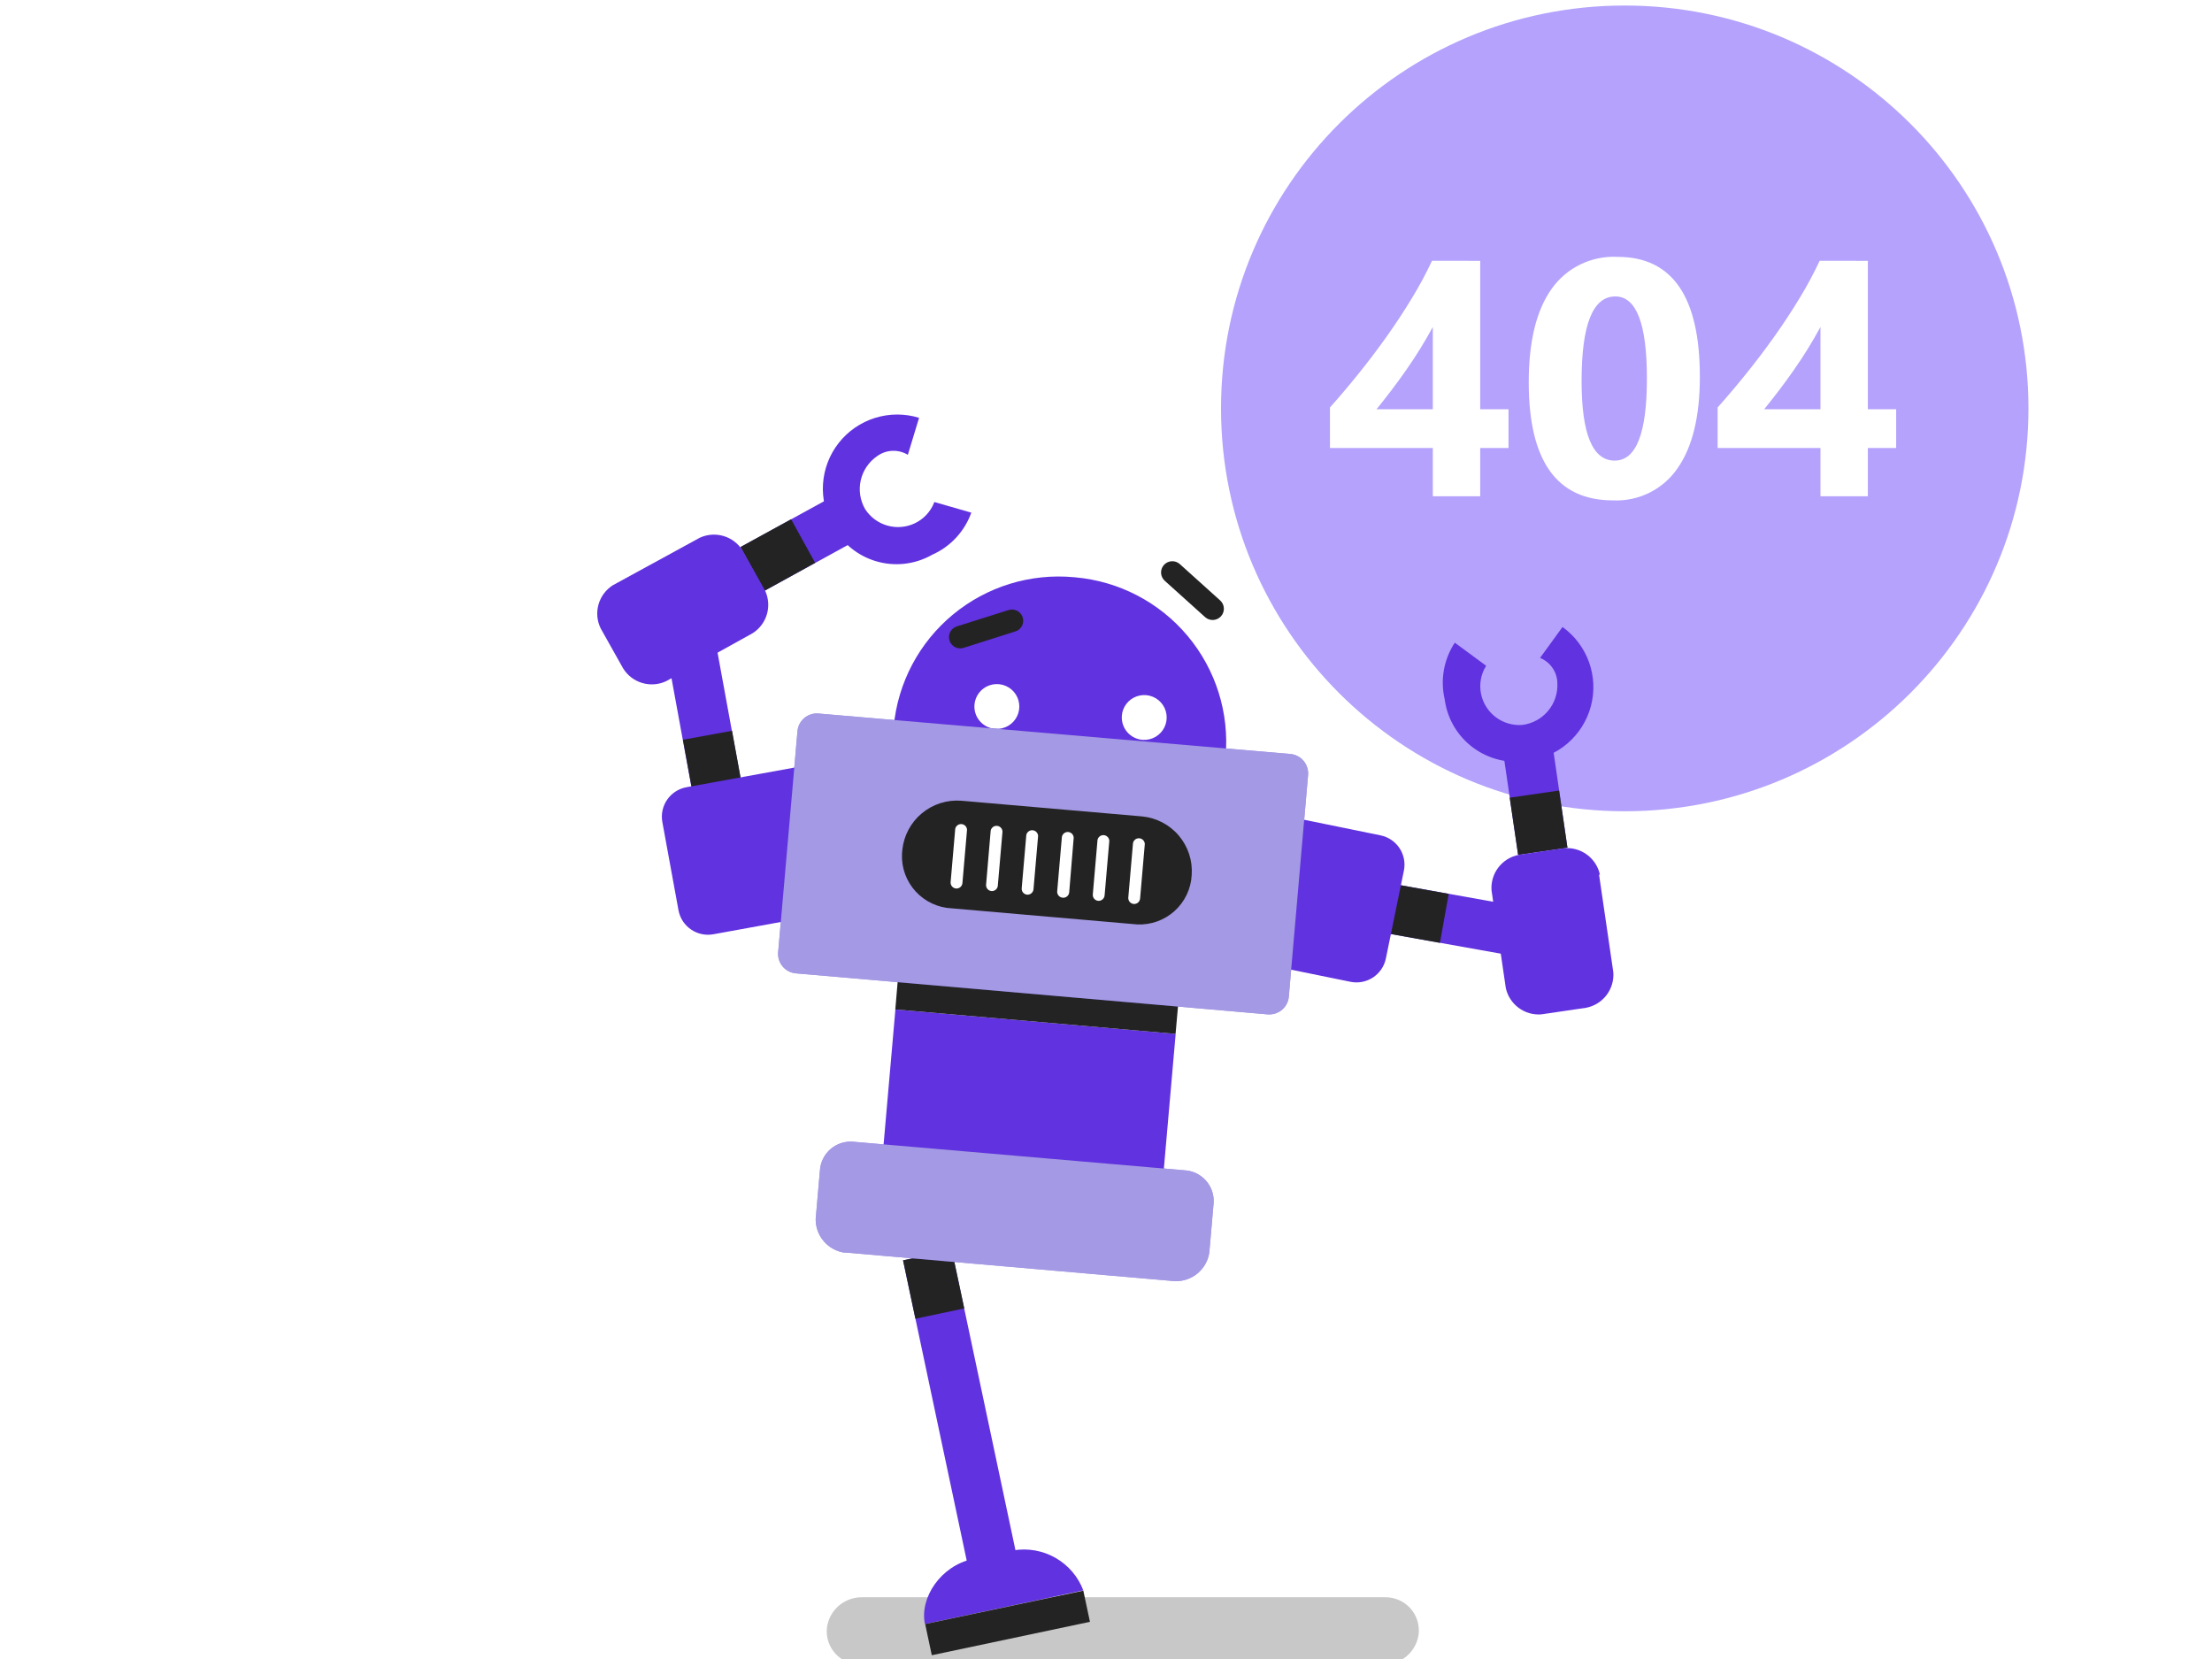<svg width="400" height="300" viewBox="0 0 400 300" version="1.1" xmlns="http://www.w3.org/2000/svg" xmlns:xlink="http://www.w3.org/1999/xlink">
<rect x="0" y="0" width="400" height="300" fill="#808080" stroke="none"/>
<title>general-robot-errorcode-404</title>
<desc>Created using Figma</desc>
<g id="Canvas" transform="translate(-30218 -103)">
<clipPath id="clip-0" clip-rule="evenodd">
<path d="M 30218 103L 30618 103L 30618 403L 30218 403L 30218 103Z" fill="#FFFFFF"/>
</clipPath>
<g id="general-robot-errorcode-404" clip-path="url(#clip-0)">
<path d="M 30218 103L 30618 103L 30618 403L 30218 403L 30218 103Z" fill="#FFFFFF"/>
<g id="Vector">
<use xlink:href="#path0_fill" transform="translate(30438.8 104)" fill="#B4A2FC"/>
</g>
<g id="Group">
<g id="Vector">
<use xlink:href="#path1_fill" transform="translate(30458.5 149.431)" fill="#FFFFFF"/>
</g>
</g>
<g id="Vector">
<use xlink:href="#path2_fill" transform="translate(30367.5 391.836)" fill="#C8C8C8"/>
</g>
<g id="Vector">
<use xlink:href="#path3_fill" transform="translate(30337.9 215.669)" fill="#6132E0"/>
</g>
<g id="Vector">
<use xlink:href="#path4_fill" transform="translate(30341.5 235.148)" fill="#232323"/>
</g>
<g id="Vector">
<use xlink:href="#path5_fill" transform="matrix(0.984 -0.179 0.18 0.984 30336.8 246.325)" fill="#6132E0"/>
</g>
<g id="Vector">
<use xlink:href="#path6_fill" transform="translate(30381.3 329.04)" fill="#6132E0"/>
</g>
<g id="Vector">
<use xlink:href="#path7_fill" transform="translate(30381.3 329.04)" fill="#232323"/>
</g>
<g id="Vector">
<use xlink:href="#path8_fill" transform="translate(30385.1 383.198)" fill="#6132E0"/>
</g>
<g id="Vector">
<use xlink:href="#path9_fill" transform="translate(30385.3 390.641)" fill="#232323"/>
</g>
<g id="Vector">
<use xlink:href="#path10_fill" transform="translate(30351.9 191.527)" fill="#6132E0"/>
</g>
<g id="Vector">
<use xlink:href="#path11_fill" transform="translate(30351.9 196.898)" fill="#232323"/>
</g>
<g id="Vector">
<use xlink:href="#path12_fill" transform="translate(30326 199.677)" fill="#6132E0"/>
</g>
<g id="Vector">
<use xlink:href="#path13_fill" transform="translate(30366.8 177.961)" fill="#6132E0"/>
</g>
<g id="Vector">
<use xlink:href="#path14_fill" transform="translate(30468.8 262.918)" fill="#232323"/>
</g>
<g id="Vector">
<use xlink:href="#path15_fill" transform="matrix(0.201 -0.98 0.98 0.2 30422.4 272.416)" fill="#6132E0"/>
</g>
<g id="Vector">
<use xlink:href="#path16_fill" transform="translate(30489.4 234.905)" fill="#6132E0"/>
</g>
<g id="Vector">
<use xlink:href="#path17_fill" transform="translate(30491 245.952)" fill="#232323"/>
</g>
<g id="Vector">
<use xlink:href="#path18_fill" transform="translate(30487.7 256.362)" fill="#6132E0"/>
</g>
<g id="Vector">
<use xlink:href="#path19_fill" transform="translate(30478.9 216.378)" fill="#6132E0"/>
</g>
<g id="Vector">
<use xlink:href="#path20_fill" transform="translate(30379.6 207.249)" fill="#6132E0"/>
</g>
<g id="Vector">
<use xlink:href="#path21_fill" transform="translate(30394.2 226.703)" fill="#FFFFFF"/>
</g>
<g id="Vector">
<use xlink:href="#path22_fill" transform="translate(30377.5 285.54)" fill="#6132E0"/>
</g>
<g id="Vector">
<use xlink:href="#path23_fill" transform="translate(30379.9 279.804)" fill="#232323"/>
</g>
<g id="Vector">
<use xlink:href="#path24_fill" transform="translate(30365.5 309.439)" fill="#4833C8"/>
<use xlink:href="#path24_fill" transform="translate(30365.5 309.439)" fill="#FFFFFF" fill-opacity="0.5"/>
</g>
<g id="Vector">
<use xlink:href="#path25_fill" transform="translate(30389.6 204.486)" fill="#232323"/>
</g>
<g id="Vector">
<use xlink:href="#path26_fill" transform="translate(30358.7 232.013)" fill="#4833C8"/>
<use xlink:href="#path26_fill" transform="translate(30358.7 232.013)" fill="#FFFFFF" fill-opacity="0.5"/>
</g>
<g id="Vector">
<use xlink:href="#path27_fill" transform="translate(30381.1 247.768)" fill="#232323"/>
</g>
<g id="Vector">
<use xlink:href="#path28_fill" transform="translate(30389.9 252.017)" fill="#FFFFFF"/>
</g>
</g>
</g>
<defs>
<path id="path0_fill" d="M 73.003 145.702C 113.321 145.702 146.006 113.086 146.006 72.851C 146.006 32.617 113.321 0 73.003 0C 32.684 0 0 32.617 0 72.851C 0 113.086 32.684 145.702 73.003 145.702Z"/>
<path id="path1_fill" d="M 27.17 0.732L 27.17 27.574L 32.289 27.574L 32.289 34.581L 27.17 34.581L 27.17 43.312L 18.598 43.312L 18.598 34.581L -1.98364e-06 34.581L -1.98364e-06 27.247C 1.647 25.407 3.353 23.393 5.119 21.205C 6.885 19.017 8.591 16.765 10.238 14.449C 11.884 12.133 13.417 9.802 14.836 7.456C 16.162 5.281 17.369 3.036 18.45 0.73L 27.17 0.732ZM 8.422 27.574L 18.598 27.574L 18.598 12.697C 17.903 13.984 17.15 15.285 16.337 16.602C 15.525 17.918 14.672 19.214 13.778 20.491C 12.886 21.768 11.983 23.006 11.07 24.203C 10.158 25.4 9.275 26.524 8.422 27.574ZM 51.179 44.053C 41.023 44.053 35.945 36.937 35.945 22.705C 35.945 15.321 37.319 9.694 40.066 5.824C 41.402 3.926 43.199 2.398 45.288 1.383C 47.378 0.368 49.691 -0.102 52.012 0.018C 61.93 0.018 66.889 7.254 66.889 21.724C 66.889 28.929 65.535 34.452 62.826 38.293C 61.536 40.161 59.789 41.671 57.751 42.679C 55.713 43.687 53.451 44.16 51.179 44.053ZM 51.596 7.176C 47.533 7.176 45.502 12.273 45.502 22.468C 45.502 32.062 47.495 36.86 51.482 36.86C 55.37 36.86 57.314 31.911 57.314 22.014C 57.314 12.116 55.408 7.17 51.596 7.176ZM 97.268 0.732L 97.268 27.574L 102.387 27.574L 102.387 34.581L 97.268 34.581L 97.268 43.312L 88.698 43.312L 88.698 34.581L 70.102 34.581L 70.102 27.247C 71.749 25.407 73.455 23.393 75.221 21.205C 76.987 19.017 78.693 16.765 80.34 14.449C 81.987 12.133 83.519 9.802 84.939 7.456C 86.265 5.281 87.471 3.036 88.552 0.73L 97.268 0.732ZM 78.522 27.574L 88.698 27.574L 88.698 12.697C 88.004 13.984 87.25 15.285 86.438 16.602C 85.625 17.918 84.772 19.214 83.878 20.491C 82.986 21.768 82.083 23.006 81.171 24.203C 80.258 25.4 79.375 26.524 78.522 27.574Z"/>
<path id="path2_fill" d="M 6.094 12.163L 100.66 12.163C 102.22 12.19 103.735 11.639 104.914 10.619C 106.092 9.598 106.851 8.179 107.044 6.633C 107.132 5.793 107.041 4.944 106.778 4.142C 106.515 3.339 106.085 2.601 105.517 1.975C 104.949 1.349 104.255 0.85 103.48 0.51C 102.706 0.17 101.868 -0.004 101.022 0.001L 6.415 0.001C 4.851 -0.025 3.334 0.528 2.155 1.553C 0.976 2.578 0.219 4.002 0.03 5.551C -0.055 6.393 0.039 7.243 0.306 8.046C 0.573 8.849 1.007 9.587 1.58 10.211C 2.152 10.835 2.85 11.331 3.628 11.668C 4.406 12.004 5.246 12.173 6.094 12.163Z"/>
<path id="path3_fill" d="M 14.198 29.047L 5.322 30.669L 3.33189e-07 1.622L 8.877 3.09299e-07L 14.198 29.047Z"/>
<path id="path4_fill" d="M 10.623 9.568L 1.747 11.189L -1.70469e-07 1.622L 8.877 -6.18598e-06L 10.623 9.568Z"/>
<path id="path5_fill" d="M 40.622 0L 5.423 0C 2.428 0 0 2.423 0 5.413L 0 21.61C 0 24.599 2.428 27.022 5.423 27.022L 40.622 27.022C 43.617 27.022 46.045 24.599 46.045 21.61L 46.045 5.413C 46.045 2.423 43.617 0 40.622 0Z"/>
<path id="path6_fill" d="M -4.02926e-07 1.865L 8.816 -6.80457e-06L 20.841 56.716L 12.025 58.581L -4.02926e-07 1.865Z"/>
<path id="path7_fill" d="M -4.02926e-07 1.865L 8.816 -6.80457e-06L 11.07 10.561L 2.234 12.426L -4.02926e-07 1.865Z"/>
<path id="path8_fill" d="M 28.817 7.443C 27.881 4.944 26.101 2.85 23.783 1.522C 21.465 0.193 18.756 -0.286 16.121 0.166L 8.768 1.727C 3.04 2.943 -0.84 8.72 0.156 13.483L 28.756 7.402L 28.817 7.443Z"/>
<path id="path9_fill" d="M 1.61171e-06 6.041L 28.6 7.42317e-06L 29.798 5.635L 1.198 11.676L 1.61171e-06 6.041Z"/>
<path id="path10_fill" d="M 4.347 18.304L -4.80412e-07 10.399L 18.972 6.18598e-07L 23.319 7.885L 4.347 18.304Z"/>
<path id="path11_fill" d="M 4.347 12.932L -4.80412e-07 5.027L 9.161 3.71159e-06L 13.508 7.885L 4.347 12.932Z"/>
<path id="path12_fill" d="M 18.537 0.566C 19.891 -0.062 21.43 -0.172 22.861 0.258C 24.291 0.688 25.514 1.627 26.296 2.897L 30.358 10.134C 30.982 11.474 31.095 12.995 30.676 14.413C 30.258 15.831 29.336 17.048 28.083 17.836L 12.443 26.512C 11.087 27.142 9.547 27.252 8.115 26.823C 6.683 26.393 5.46 25.453 4.677 24.181L 0.615 16.945C -0.039 15.604 -0.177 14.071 0.228 12.636C 0.632 11.201 1.551 9.964 2.809 9.161L 18.537 0.566Z"/>
<path id="path13_fill" d="M 20.14 15.876C 19.493 17.557 18.219 18.922 16.585 19.687C 15.036 20.41 13.276 20.547 11.633 20.074C 9.989 19.6 8.573 18.548 7.648 17.113C 6.73 15.531 6.446 13.661 6.853 11.878C 7.26 10.096 8.328 8.533 9.842 7.504C 10.638 6.929 11.588 6.601 12.57 6.561C 13.553 6.521 14.526 6.772 15.367 7.282L 17.398 0.592C 14.8 -0.205 12.021 -0.197 9.428 0.613C 6.834 1.424 4.548 3 2.87 5.133C 1.191 7.267 0.2 9.857 0.027 12.564C -0.146 15.271 0.507 17.966 1.9 20.295C 3.548 23.316 6.332 25.56 9.638 26.534C 12.944 27.508 16.503 27.131 19.531 25.486L 19.754 25.363C 21.392 24.639 22.865 23.59 24.084 22.279C 25.303 20.969 26.242 19.425 26.843 17.741L 20.14 15.815L 20.14 15.876ZM 103.61 84.957L 102.026 93.815L 131.154 99.025L 132.738 90.166L 103.61 84.957Z"/>
<path id="path14_fill" d="M 1.584 3.09299e-06L 7.19069e-06 8.858L 9.587 10.581L 11.172 1.723L 1.584 3.09299e-06Z"/>
<path id="path15_fill" d="M 21.61 -4.33884e-06L 5.413 -4.33884e-06C 2.423 -4.33884e-06 2.41273e-06 2.428 2.41273e-06 5.423L 2.41273e-06 40.621C 2.41273e-06 43.617 2.423 46.044 5.413 46.044L 21.61 46.044C 24.599 46.044 27.022 43.617 27.022 40.621L 27.022 5.423C 27.022 2.428 24.599 -4.33884e-06 21.61 -4.33884e-06Z"/>
<path id="path16_fill" d="M 3.128 22.682L 12.045 21.385L 8.937 3.71159e-06L 5.95091e-06 1.297L 3.128 22.682Z"/>
<path id="path17_fill" d="M 1.523 11.635L 10.441 10.338L 8.937 -2.47439e-06L -7.68659e-06 1.297L 1.523 11.635Z"/>
<path id="path18_fill" d="M 19.62 4.813C 19.308 3.35 18.466 2.054 17.255 1.171C 16.045 0.288 14.551 -0.118 13.059 0.03L 4.934 1.226C 3.465 1.51 2.151 2.324 1.244 3.513C 0.338 4.702 -0.098 6.182 0.019 7.672L 2.598 25.307C 2.912 26.736 3.732 28.005 4.907 28.88C 6.082 29.754 7.534 30.177 8.997 30.07L 17.122 28.874C 18.591 28.59 19.905 27.776 20.812 26.587C 21.718 25.398 22.155 23.918 22.037 22.428L 19.458 4.793L 19.62 4.813Z"/>
<path id="path19_fill" d="M 7.841 7.013C 6.884 8.541 6.556 10.379 6.927 12.142C 7.281 13.811 8.229 15.296 9.596 16.321C 10.963 17.346 12.656 17.841 14.361 17.716C 16.187 17.493 17.859 16.585 19.039 15.178C 20.22 13.77 20.82 11.968 20.719 10.135C 20.702 9.155 20.397 8.202 19.84 7.395C 19.284 6.587 18.502 5.961 17.591 5.595L 21.653 -2.78369e-06C 23.859 1.588 25.53 3.806 26.446 6.361C 27.362 8.916 27.481 11.689 26.785 14.313C 26.09 16.936 24.614 19.288 22.552 21.057C 20.49 22.827 17.938 23.93 15.234 24.223C 11.828 24.751 8.35 23.908 5.566 21.877C 2.783 19.847 0.922 16.796 0.392 13.397L 0.345 13.074C -0.062 11.334 -0.109 9.528 0.205 7.768C 0.519 6.009 1.189 4.331 2.174 2.838L 7.841 7.013Z"/>
<path id="path20_fill" d="M 32.622 0.129C 24.71 -0.606 16.83 1.826 10.714 6.889C 4.599 11.953 0.75 19.233 0.014 27.129L -7.1287e-07 27.291L 60.023 32.561C 60.723 24.662 58.249 16.81 53.147 10.731C 48.045 4.652 40.732 0.845 32.817 0.147L 32.602 0.129L 32.622 0.129Z"/>
<path id="path21_fill" d="M 0.008 3.803C 0.058 3.003 0.344 2.235 0.831 1.597C 1.318 0.959 1.983 0.48 2.743 0.22C 3.503 -0.041 4.324 -0.07 5.101 0.135C 5.877 0.339 6.576 0.77 7.108 1.371C 7.64 1.972 7.981 2.717 8.088 3.511C 8.196 4.306 8.065 5.115 7.712 5.835C 7.359 6.555 6.8 7.155 6.106 7.558C 5.411 7.961 4.612 8.15 3.81 8.1C 2.735 8.034 1.73 7.543 1.017 6.737C 0.304 5.932 -0.059 4.876 0.008 3.803ZM 26.658 5.789C 26.707 4.99 26.993 4.223 27.479 3.585C 27.965 2.947 28.63 2.468 29.389 2.207C 30.148 1.946 30.968 1.915 31.744 2.118C 32.521 2.322 33.219 2.75 33.752 3.35C 34.285 3.949 34.627 4.693 34.737 5.486C 34.846 6.28 34.718 7.088 34.367 7.809C 34.017 8.53 33.46 9.131 32.768 9.536C 32.075 9.942 31.278 10.133 30.477 10.087C 29.943 10.055 29.421 9.919 28.941 9.685C 28.461 9.452 28.031 9.126 27.677 8.727C 27.323 8.328 27.051 7.863 26.877 7.359C 26.703 6.855 26.631 6.322 26.664 5.789L 26.658 5.789Z"/>
<path id="path22_fill" d="M 2.417 -4.94878e-06L 53.097 4.419L 50.68 32.027L 3.71932e-07 27.628L 2.417 -4.94878e-06Z"/>
<path id="path23_fill" d="M 0.487 6.80457e-06L 51.187 4.419L 50.68 10.155L 1.45673e-06 5.736L 0.487 6.80457e-06Z"/>
<path id="path24_fill" d="M 5.241 20.087C 3.777 19.881 2.438 19.15 1.474 18.031C 0.509 16.912 -0.014 15.482 0 14.006L 0.772 5.168C 0.823 4.441 1.017 3.73 1.343 3.077C 1.669 2.424 2.12 1.842 2.672 1.363C 3.224 0.885 3.864 0.519 4.557 0.287C 5.25 0.056 5.982 -0.037 6.712 0.013C 6.804 0.013 6.896 0.022 6.988 0.04L 66.706 5.188C 68.18 5.268 69.562 5.928 70.549 7.024C 71.535 8.119 72.044 9.561 71.965 11.032C 71.965 11.111 71.959 11.19 71.947 11.27L 71.175 20.107C 70.943 21.571 70.184 22.9 69.039 23.844C 67.894 24.789 66.444 25.284 64.96 25.236L 5.241 20.047L 5.241 20.087Z"/>
<path id="path25_fill" d="M 12.033 12.683L 2.669 15.663C 2.414 15.745 2.146 15.777 1.879 15.756C 1.612 15.735 1.352 15.662 1.113 15.54C 0.874 15.419 0.662 15.252 0.488 15.048C 0.314 14.845 0.182 14.61 0.1 14.355C 0.017 14.101 -0.015 13.833 0.006 13.567C 0.027 13.3 0.101 13.04 0.223 12.802C 0.344 12.564 0.512 12.352 0.715 12.179C 0.919 12.005 1.155 11.874 1.41 11.791L 10.774 8.832C 11.288 8.668 11.847 8.714 12.327 8.961C 12.807 9.209 13.169 9.636 13.333 10.149C 13.498 10.663 13.451 11.22 13.203 11.699C 12.956 12.178 12.527 12.539 12.013 12.703L 12.033 12.683ZM 49.042 7.088L 41.75 0.521C 41.552 0.343 41.32 0.205 41.068 0.116C 40.816 0.027 40.548 -0.011 40.282 0.003C 39.743 0.031 39.237 0.272 38.876 0.673C 38.515 1.073 38.328 1.601 38.357 2.138C 38.386 2.676 38.627 3.181 39.028 3.541L 46.321 10.109C 46.722 10.469 47.25 10.655 47.789 10.627C 48.328 10.598 48.834 10.357 49.195 9.957C 49.556 9.556 49.742 9.029 49.714 8.491C 49.685 7.953 49.444 7.449 49.042 7.088Z"/>
<path id="path26_fill" d="M 92.632 7.331C 93.566 7.414 94.428 7.863 95.03 8.58C 95.632 9.297 95.924 10.223 95.842 11.154L 92.368 51.107C 92.313 52.04 91.889 52.912 91.189 53.533C 90.49 54.154 89.572 54.473 88.637 54.419L 88.535 54.419L 3.223 47C 2.289 46.918 1.427 46.469 0.825 45.752C 0.223 45.035 -0.069 44.109 0.014 43.177L 3.507 3.204C 3.547 2.745 3.678 2.298 3.891 1.888C 4.104 1.479 4.396 1.116 4.75 0.82C 5.105 0.523 5.514 0.3 5.955 0.161C 6.396 0.023 6.86 -0.027 7.32 0.014L 92.632 7.331Z"/>
<path id="path27_fill" d="M 52.397 13.448C 52.336 14.685 52.031 15.897 51.5 17.015C 50.969 18.134 50.222 19.138 49.303 19.968C 48.383 20.799 47.309 21.441 46.141 21.858C 44.972 22.274 43.734 22.457 42.495 22.395C 42.24 22.383 41.986 22.36 41.733 22.327L 9.03 19.489C 6.527 19.379 4.171 18.281 2.479 16.438C 0.787 14.594 -0.101 12.155 0.009 9.658C 0.02 9.406 0.041 9.156 0.072 8.908C 0.34 6.333 1.604 3.964 3.596 2.306C 5.588 0.647 8.15 -0.169 10.736 0.029L 43.439 2.867C 46.019 3.119 48.398 4.366 50.071 6.342C 51.744 8.318 52.579 10.868 52.397 13.448Z"/>
<path id="path28_fill" d="M 0.978 11.652C 0.696 11.626 0.436 11.49 0.253 11.274C 0.071 11.058 -0.019 10.778 0.003 10.496L 0.836 0.868C 0.887 0.608 1.033 0.376 1.245 0.216C 1.457 0.057 1.72 -0.019 1.985 0.004C 2.249 0.027 2.496 0.146 2.678 0.339C 2.859 0.532 2.963 0.786 2.969 1.05L 2.136 10.679C 2.11 10.96 1.974 11.22 1.758 11.403C 1.541 11.585 1.261 11.674 0.978 11.652ZM 7.391 12.118C 7.109 12.092 6.848 11.956 6.666 11.74C 6.483 11.524 6.393 11.244 6.416 10.963L 7.229 1.415C 7.225 1.264 7.254 1.115 7.312 0.976C 7.371 0.837 7.458 0.711 7.568 0.608C 7.678 0.505 7.809 0.426 7.952 0.376C 8.095 0.327 8.246 0.308 8.397 0.321C 8.547 0.334 8.694 0.378 8.826 0.451C 8.958 0.524 9.073 0.624 9.164 0.745C 9.255 0.865 9.32 1.003 9.354 1.15C 9.388 1.297 9.39 1.45 9.361 1.598L 8.529 11.226C 8.484 11.489 8.343 11.726 8.132 11.891C 7.922 12.056 7.658 12.137 7.391 12.118ZM 13.83 12.767C 13.548 12.741 13.287 12.605 13.105 12.389C 12.922 12.172 12.832 11.893 12.855 11.611L 13.688 1.983C 13.739 1.723 13.884 1.491 14.096 1.331C 14.308 1.172 14.572 1.096 14.836 1.119C 15.101 1.141 15.348 1.261 15.529 1.454C 15.711 1.647 15.815 1.9 15.821 2.165L 14.988 11.794C 14.962 12.074 14.827 12.333 14.611 12.515C 14.396 12.697 14.118 12.787 13.836 12.767L 13.83 12.767ZM 20.249 13.314C 19.967 13.288 19.706 13.152 19.523 12.936C 19.341 12.72 19.251 12.44 19.274 12.159L 20.107 2.53C 20.103 2.379 20.132 2.23 20.19 2.09C 20.249 1.951 20.336 1.826 20.446 1.723C 20.556 1.62 20.687 1.541 20.83 1.491C 20.973 1.442 21.124 1.423 21.275 1.436C 21.425 1.449 21.572 1.493 21.704 1.566C 21.836 1.639 21.952 1.739 22.043 1.859C 22.134 1.98 22.198 2.118 22.232 2.265C 22.266 2.412 22.268 2.565 22.239 2.713L 21.447 12.341C 21.435 12.482 21.395 12.618 21.33 12.743C 21.265 12.868 21.175 12.98 21.067 13.07C 20.959 13.161 20.834 13.23 20.699 13.272C 20.564 13.315 20.422 13.33 20.281 13.318L 20.249 13.314ZM 26.688 13.881C 26.406 13.856 26.145 13.72 25.962 13.504C 25.78 13.287 25.69 13.008 25.713 12.726L 26.546 3.098C 26.542 2.947 26.571 2.797 26.629 2.658C 26.688 2.519 26.775 2.394 26.885 2.29C 26.995 2.187 27.126 2.108 27.269 2.059C 27.412 2.009 27.563 1.99 27.714 2.003C 27.864 2.016 28.011 2.061 28.143 2.134C 28.275 2.207 28.391 2.307 28.482 2.427C 28.573 2.547 28.637 2.686 28.671 2.833C 28.705 2.98 28.707 3.132 28.678 3.28L 27.846 12.909C 27.82 13.19 27.684 13.45 27.467 13.632C 27.25 13.814 26.97 13.904 26.688 13.881ZM 33.107 14.449C 32.824 14.423 32.564 14.287 32.381 14.071C 32.199 13.855 32.109 13.575 32.132 13.294L 32.964 3.665C 32.961 3.514 32.99 3.365 33.048 3.226C 33.106 3.087 33.194 2.961 33.304 2.858C 33.414 2.755 33.545 2.676 33.688 2.626C 33.83 2.577 33.982 2.558 34.133 2.571C 34.283 2.584 34.429 2.628 34.562 2.701C 34.694 2.774 34.809 2.874 34.9 2.995C 34.991 3.115 35.056 3.253 35.09 3.4C 35.124 3.547 35.126 3.7 35.097 3.848L 34.264 13.476C 34.239 13.757 34.103 14.016 33.888 14.198C 33.673 14.38 33.394 14.47 33.113 14.449L 33.107 14.449Z"/>
</defs>
</svg>
